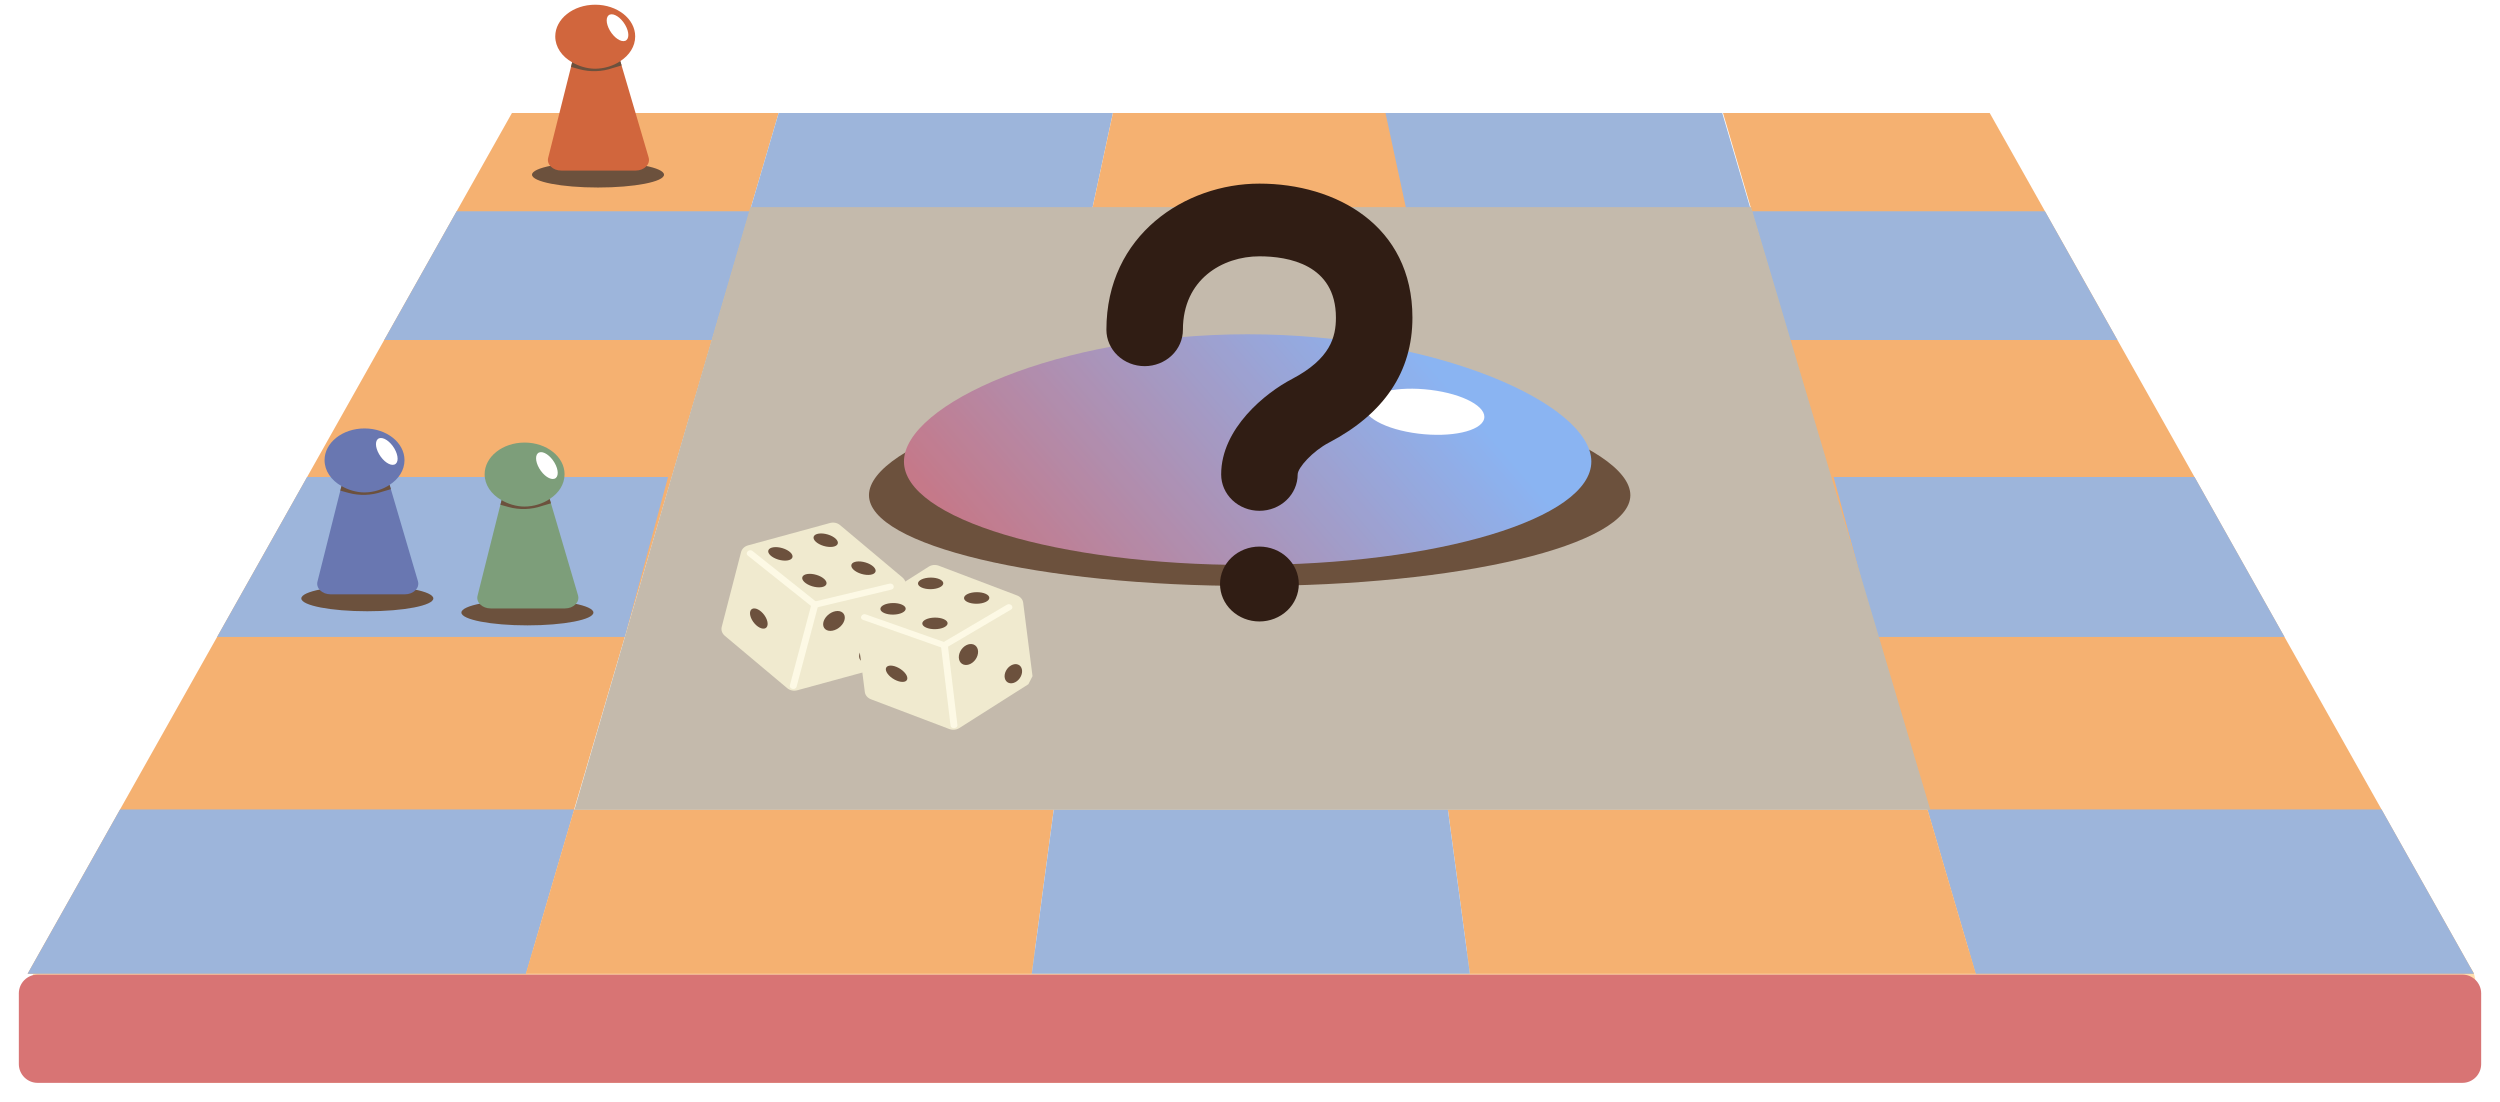 <svg width="531" height="234" viewBox="0 0 531 234" fill="none" xmlns="http://www.w3.org/2000/svg">
<g opacity="0.8">
<g filter="url(#filter0_d_989_2209)">
<path d="M516.179 198H16.322C11.035 198 6.75 200.868 6.75 204.406V219.594C6.75 223.132 11.035 226 16.322 226H516.179C521.465 226 525.75 223.132 525.75 219.594V204.406C525.75 200.868 521.465 198 516.179 198Z" fill="#FFD699"/>
<path d="M108.737 20H165.383L111.706 202.819H5.862L108.737 20Z" fill="#F39D4D"/>
<path d="M81.608 68.223H151.222L159.251 40.878H96.982L81.608 68.223Z" fill="#84A3D2"/>
<path d="M46.116 131.287H132.702L141.892 97.312H65.232L46.116 131.287Z" fill="#84A3D2"/>
<path d="M5.862 202.818H111.706L121.949 167.925H25.506L5.862 202.818Z" fill="#84A3D2"/>
<path d="M422.613 20H365.966L419.644 202.819H525.47L422.613 20Z" fill="#F39D4D"/>
<path d="M449.741 68.223H380.11L372.081 40.878H434.35L449.741 68.223Z" fill="#84A3D2"/>
<path d="M485.234 131.287H398.63L389.458 97.312H466.117L485.234 131.287Z" fill="#84A3D2"/>
<path d="M525.47 202.818H419.643L409.4 167.925H505.843L525.47 202.818Z" fill="#84A3D2"/>
<path d="M111.706 202.818H219.149L223.822 167.925H121.95L111.706 202.818Z" fill="#F39D4D"/>
<path d="M419.644 202.818H312.201L307.527 167.925H409.4L419.644 202.818Z" fill="#F39D4D"/>
<path d="M223.822 167.925H307.527L312.201 202.818H219.148L223.822 167.925Z" fill="#84A3D2"/>
<path d="M159.251 40.878H231.887L236.385 20H165.384" fill="#84A3D2"/>
<path d="M372 41H298.549L294 20H365.799" fill="#84A3D2"/>
<path d="M236.385 20H294.279L298.777 40.878H231.887L236.385 20Z" fill="#F39D4D"/>
<path d="M122 168H410L371.94 40H159.373L122 168Z" fill="#B5A997"/>
<g filter="url(#filter1_d_989_2209)">
<path d="M188.225 134.45L192.336 118.553C192.512 117.875 192.266 117.165 191.704 116.676L178.421 105.527C177.858 105.053 177.05 104.88 176.295 105.085L158.9 109.832C158.162 110.037 157.582 110.573 157.407 111.251L153.295 127.148C153.119 127.826 153.365 128.536 153.928 129.025L167.211 140.175C167.773 140.648 168.581 140.821 169.337 140.616L186.731 135.869" fill="#ECE5C3"/>
<path d="M158.848 112.008C160.394 113.238 161.94 114.468 163.469 115.699C165.928 117.654 168.388 119.626 170.848 121.581C171.41 122.038 171.973 122.48 172.552 122.937C173.255 123.505 174.257 122.543 173.554 121.975C172.008 120.745 170.462 119.515 168.933 118.285C166.473 116.329 164.013 114.358 161.553 112.403L159.849 111.046C159.146 110.478 158.145 111.44 158.848 112.008Z" fill="#FCF8DF"/>
<path d="M188.91 117.97C184.201 119.09 179.51 120.225 174.801 121.345L172.833 121.818C171.92 122.039 172.341 123.301 173.255 123.08C177.964 121.96 182.655 120.825 187.364 119.705L189.332 119.232C190.246 119.011 189.824 117.749 188.91 117.97Z" fill="#FCF8DF"/>
<path d="M169.196 139.843C169.706 137.904 170.233 135.98 170.743 134.04C171.568 130.933 172.394 127.842 173.22 124.735L173.782 122.606C173.993 121.786 172.57 121.486 172.359 122.322C171.85 124.262 171.322 126.186 170.813 128.126C169.987 131.233 169.161 134.324 168.335 137.431C168.142 138.14 167.966 138.85 167.773 139.56C167.562 140.38 168.986 140.679 169.196 139.843Z" fill="#FCF8DF"/>
<path d="M168.3 112.415C168.552 111.746 167.615 110.859 166.209 110.433C164.802 110.006 163.458 110.202 163.206 110.871C162.955 111.539 163.891 112.427 165.298 112.853C166.705 113.279 168.049 113.083 168.3 112.415Z" fill="#47250D"/>
<path d="M177.929 109.512C178.18 108.844 177.244 107.957 175.837 107.53C174.43 107.104 173.086 107.3 172.835 107.968C172.583 108.637 173.52 109.524 174.926 109.951C176.333 110.377 177.677 110.181 177.929 109.512Z" fill="#47250D"/>
<path d="M185.948 115.452C186.199 114.784 185.263 113.896 183.856 113.47C182.449 113.043 181.105 113.239 180.854 113.908C180.602 114.576 181.539 115.464 182.945 115.89C184.352 116.317 185.696 116.12 185.948 115.452Z" fill="#47250D"/>
<path d="M175.52 118.091C175.771 117.422 174.835 116.535 173.428 116.108C172.022 115.682 170.678 115.878 170.426 116.547C170.175 117.215 171.111 118.102 172.518 118.529C173.924 118.955 175.268 118.759 175.52 118.091Z" fill="#47250D"/>
<path d="M162.61 127.416C163.275 127.039 163.17 125.82 162.376 124.694C161.582 123.568 160.4 122.96 159.736 123.338C159.072 123.715 159.177 124.933 159.97 126.06C160.764 127.186 161.946 127.793 162.61 127.416Z" fill="#47250D"/>
<path d="M178.523 127.051C179.537 126.078 179.739 124.768 178.973 124.126C178.208 123.483 176.765 123.751 175.751 124.724C174.737 125.697 174.535 127.007 175.3 127.65C176.066 128.293 177.508 128.025 178.523 127.051Z" fill="#47250D"/>
<path d="M185.83 133.786C186.758 132.896 186.947 131.701 186.253 131.118C185.558 130.535 184.243 130.784 183.315 131.675C182.387 132.565 182.197 133.76 182.892 134.343C183.586 134.926 184.902 134.677 185.83 133.786Z" fill="#47250D"/>
</g>
<g filter="url(#filter2_d_989_2209)">
<path d="M219.307 137.614L217.321 121.999C217.233 121.331 216.741 120.754 216.039 120.48L199.4 114.161C198.679 113.888 197.871 113.964 197.238 114.374L182.585 123.67C181.952 124.065 181.618 124.718 181.706 125.386L183.692 141.001C183.78 141.669 184.272 142.246 184.974 142.52L201.613 148.839C202.334 149.112 203.142 149.036 203.775 148.626L218.428 139.33" fill="#ECE5C3"/>
<path d="M183.305 125.66C185.221 126.328 187.118 127.012 189.033 127.68C192.073 128.759 195.13 129.837 198.17 130.9C198.873 131.143 199.575 131.401 200.278 131.645C201.157 131.948 201.737 130.794 200.876 130.49C198.961 129.822 197.063 129.138 195.148 128.47C192.108 127.392 189.051 126.313 186.011 125.25C185.308 125.007 184.606 124.749 183.903 124.506C183.024 124.202 182.444 125.356 183.305 125.66Z" fill="#FCF8DF"/>
<path d="M213.877 122.44C209.854 124.809 205.848 127.179 201.824 129.548L200.137 130.536C199.364 130.991 200.225 132.024 200.998 131.568C205.022 129.199 209.028 126.829 213.052 124.46C213.614 124.126 214.176 123.792 214.738 123.473C215.511 123.017 214.65 121.984 213.877 122.44Z" fill="#FCF8DF"/>
<path d="M203.353 147.973C203.125 146.074 202.896 144.16 202.668 142.261L201.561 133.102C201.473 132.403 201.385 131.705 201.315 131.006C201.209 130.201 199.751 130.338 199.857 131.158C200.085 133.057 200.313 134.97 200.542 136.869C200.911 139.922 201.28 142.975 201.649 146.028C201.737 146.727 201.824 147.426 201.895 148.124C202 148.929 203.458 148.793 203.353 147.973Z" fill="#FCF8DF"/>
<path d="M189.7 124.545C191.185 124.529 192.38 123.965 192.37 123.285C192.36 122.606 191.149 122.068 189.664 122.085C188.18 122.101 186.984 122.665 186.994 123.344C187.004 124.024 188.216 124.561 189.7 124.545Z" fill="#47250D"/>
<path d="M197.685 119.141C199.17 119.124 200.365 118.56 200.355 117.881C200.345 117.202 199.134 116.664 197.649 116.68C196.164 116.697 194.969 117.261 194.979 117.94C194.989 118.62 196.201 119.157 197.685 119.141Z" fill="#47250D"/>
<path d="M207.464 122.238C208.948 122.222 210.143 121.658 210.133 120.979C210.123 120.299 208.912 119.762 207.427 119.778C205.943 119.794 204.747 120.358 204.757 121.038C204.767 121.717 205.979 122.255 207.464 122.238Z" fill="#47250D"/>
<path d="M198.601 127.637C200.085 127.621 201.281 127.057 201.271 126.377C201.261 125.698 200.049 125.16 198.565 125.176C197.08 125.193 195.885 125.757 195.895 126.436C195.905 127.116 197.116 127.653 198.601 127.637Z" fill="#47250D"/>
<path d="M192.544 138.544C193.031 138.011 192.481 136.934 191.316 136.139C190.151 135.343 188.811 135.131 188.324 135.664C187.837 136.198 188.387 137.275 189.552 138.07C190.718 138.865 192.057 139.078 192.544 138.544Z" fill="#47250D"/>
<path d="M207.436 133.676C208.033 132.501 207.739 131.253 206.78 130.888C205.82 130.524 204.558 131.181 203.961 132.357C203.364 133.532 203.658 134.78 204.618 135.144C205.577 135.508 206.839 134.851 207.436 133.676Z" fill="#47250D"/>
<path d="M216.811 137.695C217.357 136.62 217.094 135.48 216.224 135.15C215.353 134.819 214.204 135.423 213.658 136.498C213.112 137.574 213.375 138.713 214.245 139.044C215.116 139.374 216.265 138.771 216.811 137.695Z" fill="#47250D"/>
</g>
<path d="M309.716 83.324C310.319 81.183 305.14 78.748 298.148 77.884C291.156 77.02 284.998 78.055 284.395 80.196C283.791 82.337 288.971 84.772 295.963 85.636C302.955 86.5 309.112 85.465 309.716 83.324Z" fill="white"/>
<path d="M346.288 101.174C346.288 111.816 310.093 120.458 265.429 120.458C220.765 120.458 184.57 111.828 184.57 101.174C184.57 90.52 220.765 77.446 265.429 77.446C310.093 77.446 346.288 90.531 346.288 101.174Z" fill="#47250D"/>
<path d="M338 94.034C338 106.165 305.321 116 265 116C224.679 116 192 106.165 192 94.034C192 81.902 224.679 67 265 67C305.321 67 338 81.902 338 94.034Z" fill="url(#paint0_linear_989_2209)"/>
<path d="M315.21 85.023C315.933 82.458 310.851 79.679 303.859 78.815C296.867 77.952 290.612 79.33 289.889 81.895C289.167 84.459 294.249 87.238 301.241 88.102C308.233 88.966 314.488 87.587 315.21 85.023Z" fill="white"/>
<path d="M8 203C5.791 203 4 204.791 4 207V222C4 224.209 5.791 226 8 226H523C525.209 226 527 224.209 527 222V207C527 204.791 525.209 203 523 203H8Z" fill="#CE5151"/>
<g filter="url(#filter3_i_989_2209)">
<g filter="url(#filter4_d_989_2209)">
<path d="M78.02 122.83C85.763 122.83 92.04 121.611 92.04 120.107C92.04 118.604 85.763 117.385 78.02 117.385C70.277 117.385 64 118.604 64 120.107C64 121.611 70.277 122.83 78.02 122.83Z" fill="#47250D"/>
</g>
<path d="M88.775 118.466L82.749 97.984C84.677 96.749 85.915 94.858 85.915 92.739C85.915 89.017 82.114 86 77.425 86C72.737 86 68.936 89.017 68.936 92.739C68.936 95.009 70.356 97.014 72.526 98.236L67.429 118.538C67.079 119.933 68.424 121.234 70.215 121.234H86.006C87.834 121.234 89.188 119.881 88.771 118.466H88.775Z" fill="#43559D"/>
<path d="M77.388 99.591C75.642 99.591 73.855 99.008 72.531 98.231L72.287 99.208L74.029 99.689C76.356 100.331 78.886 100.246 81.144 99.45L83.026 98.896L82.758 97.982C81.35 98.942 79.361 99.591 77.392 99.591H77.388Z" fill="#47250D"/>
<path d="M83.778 93.672C84.677 93.343 84.677 91.827 83.78 90.287C82.883 88.746 81.428 87.764 80.53 88.094C79.632 88.423 79.631 89.939 80.528 91.48C81.425 93.02 82.881 94.002 83.778 93.672Z" fill="white"/>
</g>
<g filter="url(#filter5_i_989_2209)">
<g filter="url(#filter6_d_989_2209)">
<path d="M112.02 125.83C119.763 125.83 126.04 124.611 126.04 123.108C126.04 121.605 119.763 120.386 112.02 120.386C104.277 120.386 98 121.605 98 123.108C98 124.611 104.277 125.83 112.02 125.83Z" fill="#47250D"/>
</g>
<path d="M122.776 121.464L116.75 100.983C118.677 99.748 119.915 97.858 119.915 95.739C119.915 92.017 116.114 89 111.426 89C106.737 89 102.936 92.017 102.936 95.739C102.936 98.009 104.356 100.013 106.527 101.235L101.43 121.536C101.079 122.932 102.425 124.232 104.216 124.232H120.006C121.835 124.232 123.188 122.879 122.772 121.464H122.776Z" fill="#5C8659"/>
<path d="M111.389 102.596C109.643 102.596 107.856 102.013 106.531 101.236L106.288 102.212L108.029 102.694C110.357 103.336 112.887 103.251 115.145 102.455L117.026 101.901L116.758 100.987C115.351 101.947 113.362 102.596 111.393 102.596H111.389Z" fill="#47250D"/>
<path d="M117.786 96.676C118.684 96.347 118.684 94.831 117.787 93.29C116.89 91.75 115.435 90.768 114.537 91.098C113.639 91.427 113.638 92.943 114.536 94.484C115.433 96.024 116.888 97.006 117.786 96.676Z" fill="white"/>
</g>
</g>
<g filter="url(#filter7_i_989_2209)">
<g filter="url(#filter8_d_989_2209)">
<path d="M127.019 36.829C134.762 36.829 141.038 35.61 141.038 34.107C141.038 32.603 134.762 31.385 127.019 31.385C119.277 31.385 113 32.603 113 34.107C113 35.61 119.277 36.829 127.019 36.829Z" fill="#47250D"/>
</g>
<path d="M137.774 32.463L131.749 11.983C133.676 10.748 134.914 8.858 134.914 6.738C134.914 3.017 131.113 0 126.425 0C121.737 0 117.936 3.017 117.936 6.738C117.936 9.008 119.355 11.013 121.526 12.235L116.429 32.535C116.079 33.931 117.424 35.231 119.215 35.231H135.005C136.833 35.231 138.187 33.879 137.77 32.463H137.774Z" fill="#C6400C"/>
<path d="M126.388 13.596C124.642 13.596 122.855 13.013 121.53 12.236L121.287 13.213L123.028 13.694C125.356 14.336 127.886 14.251 130.143 13.455L132.025 12.901L131.757 11.987C130.349 12.947 128.36 13.596 126.392 13.596H126.388Z" fill="#47250D"/>
<path d="M132.786 7.675C133.684 7.346 133.685 5.83 132.788 4.289C131.89 2.749 130.435 1.767 129.537 2.097C128.64 2.426 128.639 3.942 129.536 5.482C130.433 7.023 131.888 8.005 132.786 7.675Z" fill="white"/>
</g>
</g>
<path d="M259.131 124.047C259.131 126.156 260.013 128.179 261.582 129.671C263.152 131.162 265.28 132 267.5 132C269.72 132 271.848 131.162 273.418 129.671C274.987 128.179 275.869 126.156 275.869 124.047C275.869 123.002 275.652 121.968 275.232 121.003C274.811 120.038 274.195 119.161 273.418 118.423C272.64 117.684 271.718 117.098 270.703 116.699C269.687 116.299 268.599 116.093 267.5 116.093C266.401 116.093 265.313 116.299 264.297 116.699C263.282 117.098 262.36 117.684 261.582 118.423C260.805 119.161 260.189 120.038 259.768 121.003C259.348 121.968 259.131 123.002 259.131 124.047ZM282.247 94.025C294.02 87.863 300 78.929 300 67.478C300 47.81 283.677 39 267.5 39C251.746 39 235 49.88 235 70.049C235 72.097 235.856 74.061 237.38 75.509C238.903 76.957 240.97 77.771 243.125 77.771C245.28 77.771 247.347 76.957 248.87 75.509C250.394 74.061 251.25 72.097 251.25 70.049C251.25 59.324 259.676 54.443 267.5 54.443C273.569 54.443 283.75 56.134 283.75 67.478C283.75 71.501 282.637 76.195 274.414 80.504C268.824 83.415 259.375 90.975 259.375 100.773C259.375 102.821 260.231 104.785 261.755 106.234C263.278 107.682 265.345 108.495 267.5 108.495C269.655 108.495 271.722 107.682 273.245 106.234C274.769 104.785 275.625 102.821 275.625 100.773C275.625 99.337 278.834 95.808 282.247 94.025Z" fill="#301D14"/>
<defs>
<filter id="filter0_d_989_2209" x="0" y="19" width="532" height="215" filterUnits="userSpaceOnUse" color-interpolation-filters="sRGB">
<feFlood flood-opacity="0" result="BackgroundImageFix"/>
<feColorMatrix in="SourceAlpha" type="matrix" values="0 0 0 0 0 0 0 0 0 0 0 0 0 0 0 0 0 0 127 0" result="hardAlpha"/>
<feOffset dy="4"/>
<feGaussianBlur stdDeviation="2"/>
<feColorMatrix type="matrix" values="0 0 0 0 0.682 0 0 0 0 0.447 0 0 0 0 0.518 0 0 0 1 0"/>
<feBlend mode="normal" in2="BackgroundImageFix" result="effect1_dropShadow_989_2209"/>
<feBlend mode="normal" in="SourceGraphic" in2="effect1_dropShadow_989_2209" result="shape"/>
</filter>
<filter id="filter1_d_989_2209" x="149.239" y="103" width="47.153" height="43.701" filterUnits="userSpaceOnUse" color-interpolation-filters="sRGB">
<feFlood flood-opacity="0" result="BackgroundImageFix"/>
<feColorMatrix in="SourceAlpha" type="matrix" values="0 0 0 0 0 0 0 0 0 0 0 0 0 0 0 0 0 0 127 0" result="hardAlpha"/>
<feOffset dy="2"/>
<feGaussianBlur stdDeviation="2"/>
<feComposite in2="hardAlpha" operator="out"/>
<feColorMatrix type="matrix" values="0 0 0 0 0.486 0 0 0 0 0.267 0 0 0 0 0.333 0 0 0 0.5 0"/>
<feBlend mode="normal" in2="BackgroundImageFix" result="effect1_dropShadow_989_2209"/>
<feBlend mode="normal" in="SourceGraphic" in2="effect1_dropShadow_989_2209" result="shape"/>
</filter>
<filter id="filter2_d_989_2209" x="174.692" y="109" width="51.614" height="49" filterUnits="userSpaceOnUse" color-interpolation-filters="sRGB">
<feFlood flood-opacity="0" result="BackgroundImageFix"/>
<feColorMatrix in="SourceAlpha" type="matrix" values="0 0 0 0 0 0 0 0 0 0 0 0 0 0 0 0 0 0 127 0" result="hardAlpha"/>
<feOffset dy="2"/>
<feGaussianBlur stdDeviation="3.5"/>
<feComposite in2="hardAlpha" operator="out"/>
<feColorMatrix type="matrix" values="0 0 0 0 0.486 0 0 0 0 0.267 0 0 0 0 0.333 0 0 0 0.5 0"/>
<feBlend mode="normal" in2="BackgroundImageFix" result="effect1_dropShadow_989_2209"/>
<feBlend mode="normal" in="SourceGraphic" in2="effect1_dropShadow_989_2209" result="shape"/>
</filter>
<filter id="filter3_i_989_2209" x="64" y="86" width="28.04" height="37.829" filterUnits="userSpaceOnUse" color-interpolation-filters="sRGB">
<feFlood flood-opacity="0" result="BackgroundImageFix"/>
<feBlend mode="normal" in="SourceGraphic" in2="BackgroundImageFix" result="shape"/>
<feColorMatrix in="SourceAlpha" type="matrix" values="0 0 0 0 0 0 0 0 0 0 0 0 0 0 0 0 0 0 127 0" result="hardAlpha"/>
<feOffset dy="1"/>
<feGaussianBlur stdDeviation="2"/>
<feComposite in2="hardAlpha" operator="arithmetic" k2="-1" k3="1"/>
<feColorMatrix type="matrix" values="0 0 0 0 0.244 0 0 0 0 0.01 0 0 0 0 0.237 0 0 0 0.4 0"/>
<feBlend mode="normal" in2="shape" result="effect1_innerShadow_989_2209"/>
</filter>
<filter id="filter4_d_989_2209" x="57" y="112.385" width="42.04" height="19.444" filterUnits="userSpaceOnUse" color-interpolation-filters="sRGB">
<feFlood flood-opacity="0" result="BackgroundImageFix"/>
<feColorMatrix in="SourceAlpha" type="matrix" values="0 0 0 0 0 0 0 0 0 0 0 0 0 0 0 0 0 0 127 0" result="hardAlpha"/>
<feOffset dy="2"/>
<feGaussianBlur stdDeviation="3.5"/>
<feComposite in2="hardAlpha" operator="out"/>
<feColorMatrix type="matrix" values="0 0 0 0 0.486 0 0 0 0 0.266 0 0 0 0 0.332 0 0 0 1 0"/>
<feBlend mode="normal" in2="BackgroundImageFix" result="effect1_dropShadow_989_2209"/>
<feBlend mode="normal" in="SourceGraphic" in2="effect1_dropShadow_989_2209" result="shape"/>
</filter>
<filter id="filter5_i_989_2209" x="98" y="89" width="28.04" height="37.83" filterUnits="userSpaceOnUse" color-interpolation-filters="sRGB">
<feFlood flood-opacity="0" result="BackgroundImageFix"/>
<feBlend mode="normal" in="SourceGraphic" in2="BackgroundImageFix" result="shape"/>
<feColorMatrix in="SourceAlpha" type="matrix" values="0 0 0 0 0 0 0 0 0 0 0 0 0 0 0 0 0 0 127 0" result="hardAlpha"/>
<feOffset dy="1"/>
<feGaussianBlur stdDeviation="2"/>
<feComposite in2="hardAlpha" operator="arithmetic" k2="-1" k3="1"/>
<feColorMatrix type="matrix" values="0 0 0 0 0.243 0 0 0 0 0.008 0 0 0 0 0.235 0 0 0 0.4 0"/>
<feBlend mode="normal" in2="shape" result="effect1_innerShadow_989_2209"/>
</filter>
<filter id="filter6_d_989_2209" x="91" y="115.386" width="42.04" height="19.444" filterUnits="userSpaceOnUse" color-interpolation-filters="sRGB">
<feFlood flood-opacity="0" result="BackgroundImageFix"/>
<feColorMatrix in="SourceAlpha" type="matrix" values="0 0 0 0 0 0 0 0 0 0 0 0 0 0 0 0 0 0 127 0" result="hardAlpha"/>
<feOffset dy="2"/>
<feGaussianBlur stdDeviation="3.5"/>
<feComposite in2="hardAlpha" operator="out"/>
<feColorMatrix type="matrix" values="0 0 0 0 0.486 0 0 0 0 0.266 0 0 0 0 0.332 0 0 0 1 0"/>
<feBlend mode="normal" in2="BackgroundImageFix" result="effect1_dropShadow_989_2209"/>
<feBlend mode="normal" in="SourceGraphic" in2="effect1_dropShadow_989_2209" result="shape"/>
</filter>
<filter id="filter7_i_989_2209" x="113" y="0" width="28.039" height="37.829" filterUnits="userSpaceOnUse" color-interpolation-filters="sRGB">
<feFlood flood-opacity="0" result="BackgroundImageFix"/>
<feBlend mode="normal" in="SourceGraphic" in2="BackgroundImageFix" result="shape"/>
<feColorMatrix in="SourceAlpha" type="matrix" values="0 0 0 0 0 0 0 0 0 0 0 0 0 0 0 0 0 0 127 0" result="hardAlpha"/>
<feOffset dy="1"/>
<feGaussianBlur stdDeviation="2"/>
<feComposite in2="hardAlpha" operator="arithmetic" k2="-1" k3="1"/>
<feColorMatrix type="matrix" values="0 0 0 0 0.243 0 0 0 0 0.008 0 0 0 0 0.235 0 0 0 0.4 0"/>
<feBlend mode="normal" in2="shape" result="effect1_innerShadow_989_2209"/>
</filter>
<filter id="filter8_d_989_2209" x="106" y="26.385" width="42.039" height="19.444" filterUnits="userSpaceOnUse" color-interpolation-filters="sRGB">
<feFlood flood-opacity="0" result="BackgroundImageFix"/>
<feColorMatrix in="SourceAlpha" type="matrix" values="0 0 0 0 0 0 0 0 0 0 0 0 0 0 0 0 0 0 127 0" result="hardAlpha"/>
<feOffset dy="2"/>
<feGaussianBlur stdDeviation="3.5"/>
<feComposite in2="hardAlpha" operator="out"/>
<feColorMatrix type="matrix" values="0 0 0 0 0.486 0 0 0 0 0.266 0 0 0 0 0.332 0 0 0 1 0"/>
<feBlend mode="normal" in2="BackgroundImageFix" result="effect1_dropShadow_989_2209"/>
<feBlend mode="normal" in="SourceGraphic" in2="effect1_dropShadow_989_2209" result="shape"/>
</filter>
<linearGradient id="paint0_linear_989_2209" x1="297.881" y1="66.724" x2="196.839" y2="153.757" gradientUnits="userSpaceOnUse">
<stop stop-color="#6DA1EF"/>
<stop offset="1" stop-color="#D03D3D"/>
</linearGradient>
</defs>
</svg>
